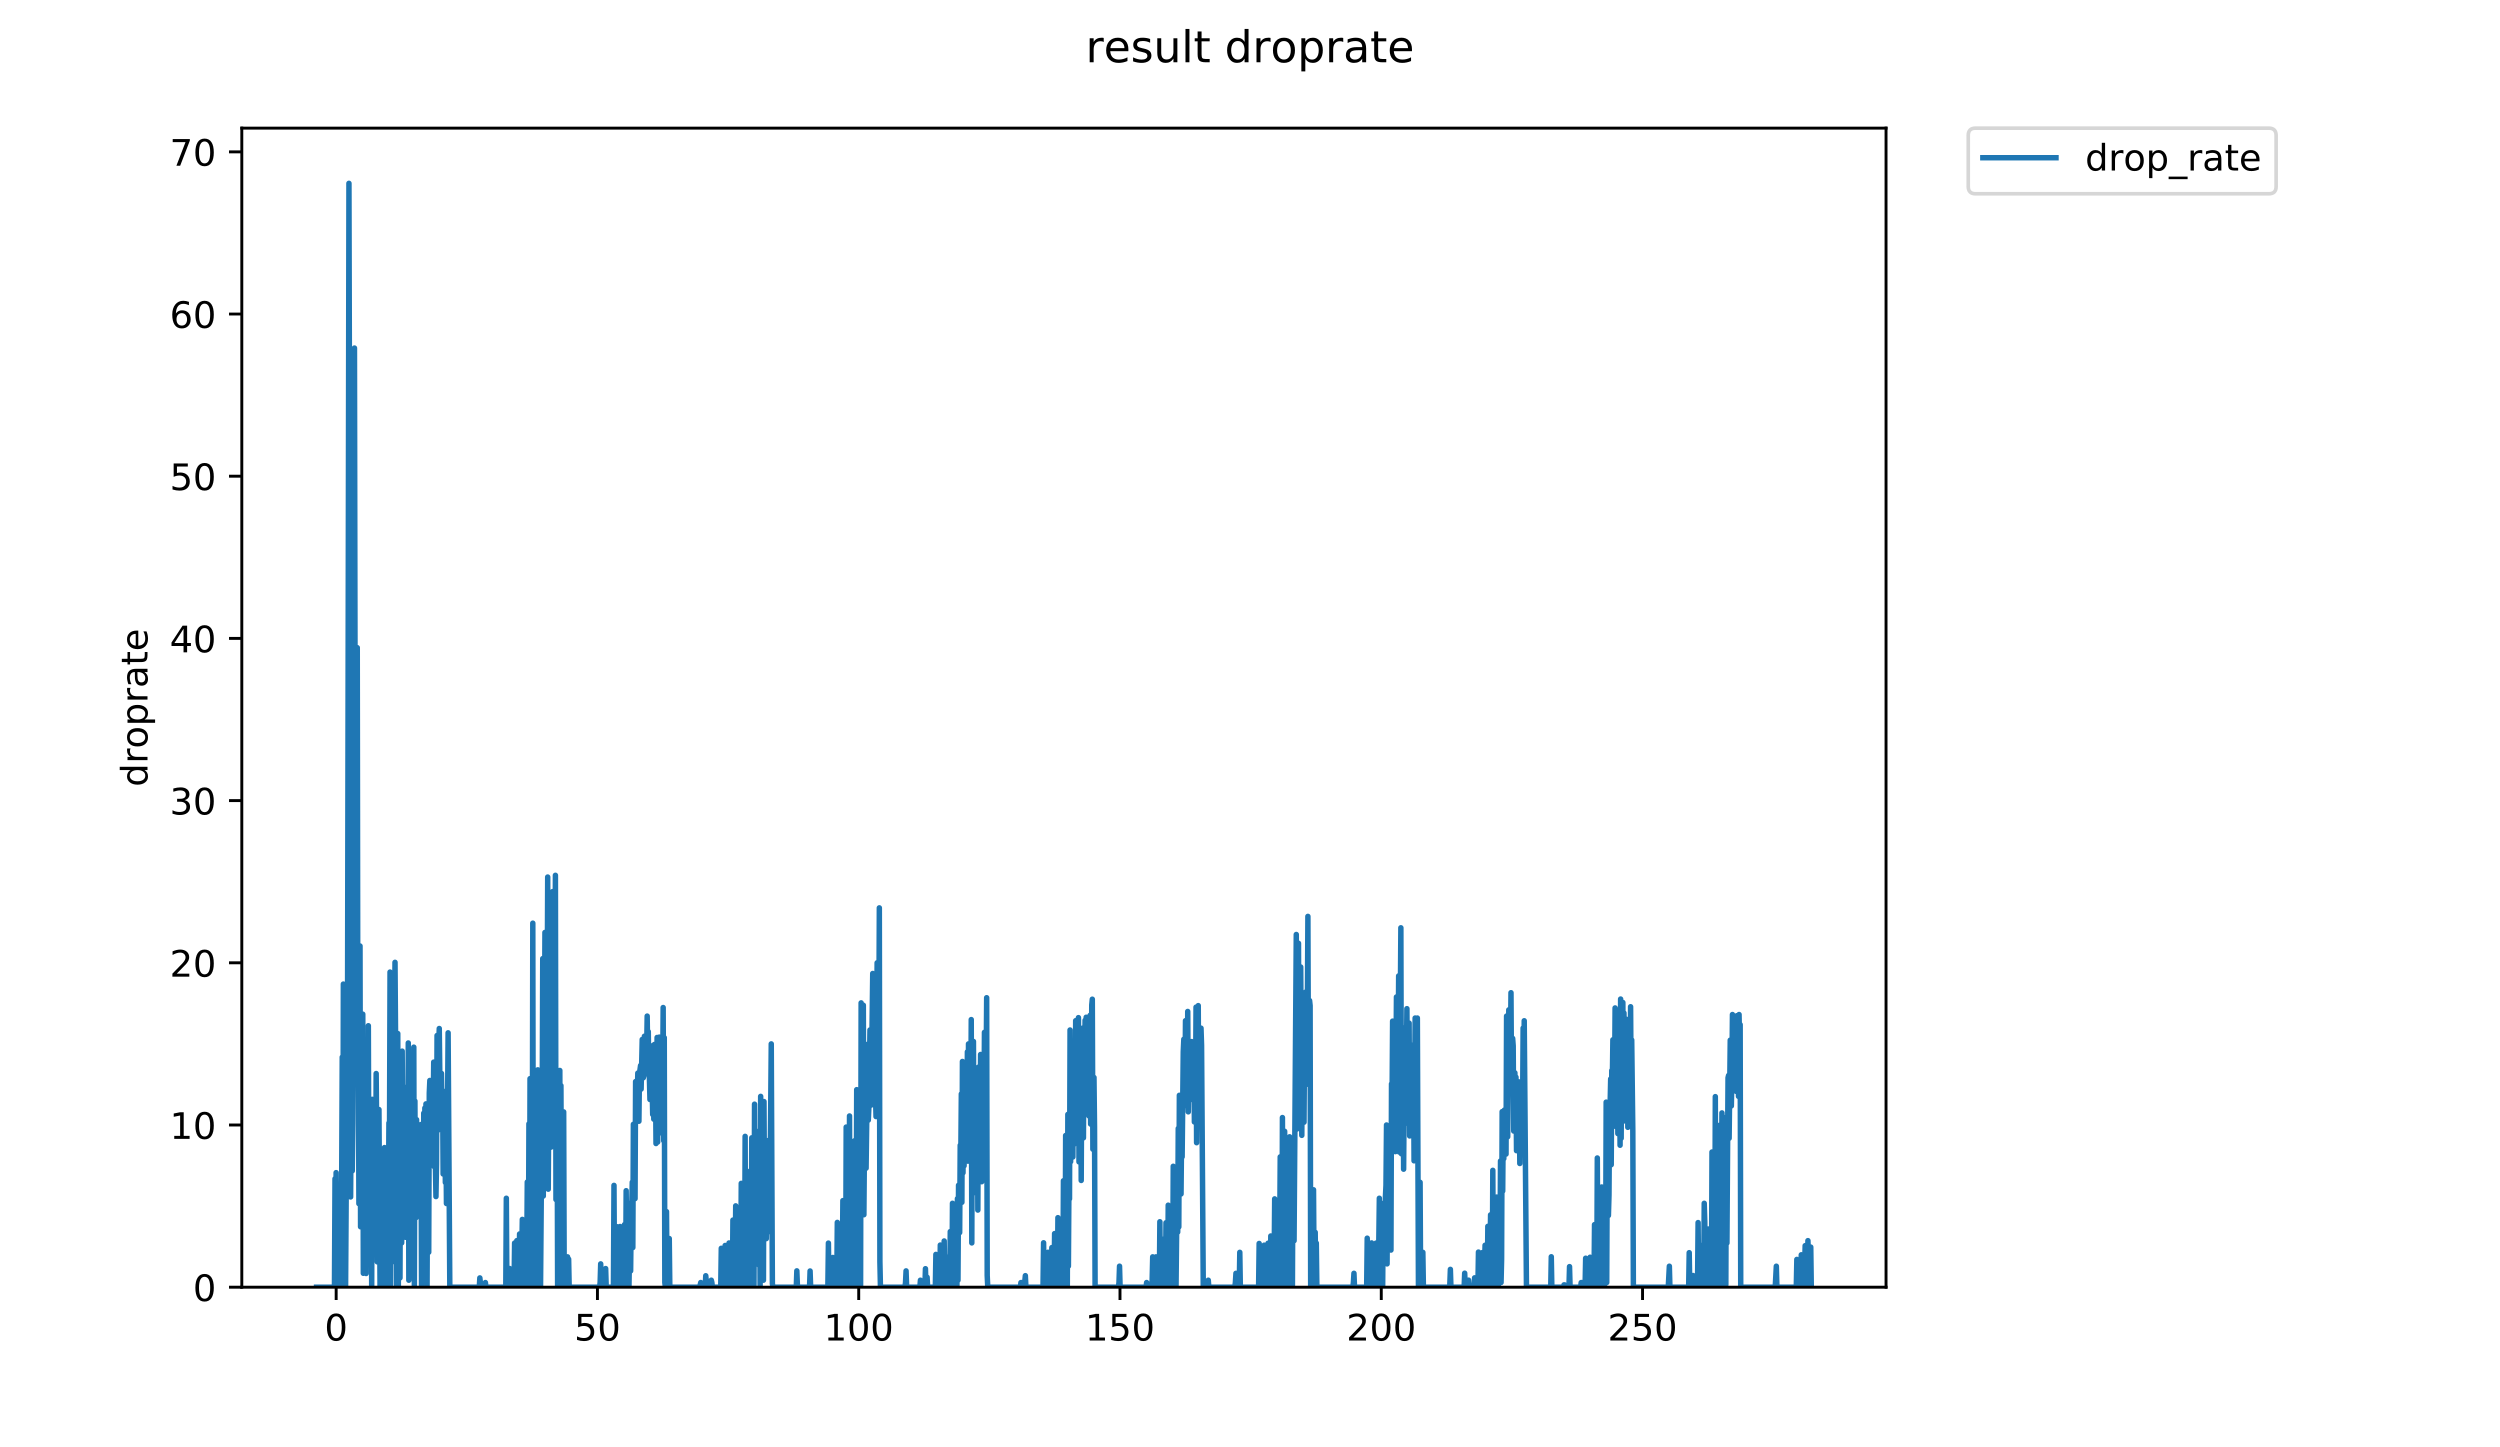 <?xml version="1.0" encoding="utf-8" standalone="no"?>
<!DOCTYPE svg PUBLIC "-//W3C//DTD SVG 1.1//EN"
  "http://www.w3.org/Graphics/SVG/1.1/DTD/svg11.dtd">
<!-- Created with matplotlib (https://matplotlib.org/) -->
<svg height="396pt" version="1.1" viewBox="0 0 684 396" width="684pt" xmlns="http://www.w3.org/2000/svg" xmlns:xlink="http://www.w3.org/1999/xlink">
 <defs>
  <style type="text/css">
*{stroke-linecap:butt;stroke-linejoin:round;}
  </style>
 </defs>
 <g id="figure_1">
  <g id="patch_1">
   <path d="M 0 396 
L 684 396 
L 684 0 
L 0 0 
z
" style="fill:#ffffff;"/>
  </g>
  <g id="axes_1">
   <g id="patch_2">
    <path d="M 66.159 352.174 
L 516.019 352.174 
L 516.019 35.062 
L 66.159 35.062 
z
" style="fill:#ffffff;"/>
   </g>
   <g id="matplotlib.axis_1">
    <g id="xtick_1">
     <g id="line2d_1">
      <defs>
       <path d="M 0 0 
L 0 3.5 
" id="m23fd5c926b" style="stroke:#000000;stroke-width:0.8;"/>
      </defs>
      <g>
       <use style="stroke:#000000;stroke-width:0.8;" x="91.974" xlink:href="#m23fd5c926b" y="352.174"/>
      </g>
     </g>
     <g id="text_1">
      <!-- 0 -->
      <defs>
       <path d="M 31.781 66.406 
Q 24.172 66.406 20.328 58.906 
Q 16.5 51.422 16.5 36.375 
Q 16.5 21.391 20.328 13.891 
Q 24.172 6.391 31.781 6.391 
Q 39.453 6.391 43.281 13.891 
Q 47.125 21.391 47.125 36.375 
Q 47.125 51.422 43.281 58.906 
Q 39.453 66.406 31.781 66.406 
z
M 31.781 74.219 
Q 44.047 74.219 50.516 64.516 
Q 56.984 54.828 56.984 36.375 
Q 56.984 17.969 50.516 8.266 
Q 44.047 -1.422 31.781 -1.422 
Q 19.531 -1.422 13.062 8.266 
Q 6.594 17.969 6.594 36.375 
Q 6.594 54.828 13.062 64.516 
Q 19.531 74.219 31.781 74.219 
z
" id="DejaVuSans-48"/>
      </defs>
      <g transform="translate(88.793 366.773)scale(0.1 -0.1)">
       <use xlink:href="#DejaVuSans-48"/>
      </g>
     </g>
    </g>
    <g id="xtick_2">
     <g id="line2d_2">
      <g>
       <use style="stroke:#000000;stroke-width:0.8;" x="163.46" xlink:href="#m23fd5c926b" y="352.174"/>
      </g>
     </g>
     <g id="text_2">
      <!-- 50 -->
      <defs>
       <path d="M 10.797 72.906 
L 49.516 72.906 
L 49.516 64.594 
L 19.828 64.594 
L 19.828 46.734 
Q 21.969 47.469 24.109 47.828 
Q 26.266 48.188 28.422 48.188 
Q 40.625 48.188 47.75 41.5 
Q 54.891 34.812 54.891 23.391 
Q 54.891 11.625 47.562 5.094 
Q 40.234 -1.422 26.906 -1.422 
Q 22.312 -1.422 17.547 -0.641 
Q 12.797 0.141 7.719 1.703 
L 7.719 11.625 
Q 12.109 9.234 16.797 8.062 
Q 21.484 6.891 26.703 6.891 
Q 35.156 6.891 40.078 11.328 
Q 45.016 15.766 45.016 23.391 
Q 45.016 31 40.078 35.438 
Q 35.156 39.891 26.703 39.891 
Q 22.75 39.891 18.812 39.016 
Q 14.891 38.141 10.797 36.281 
z
" id="DejaVuSans-53"/>
      </defs>
      <g transform="translate(157.097 366.773)scale(0.1 -0.1)">
       <use xlink:href="#DejaVuSans-53"/>
       <use x="63.623" xlink:href="#DejaVuSans-48"/>
      </g>
     </g>
    </g>
    <g id="xtick_3">
     <g id="line2d_3">
      <g>
       <use style="stroke:#000000;stroke-width:0.8;" x="234.945" xlink:href="#m23fd5c926b" y="352.174"/>
      </g>
     </g>
     <g id="text_3">
      <!-- 100 -->
      <defs>
       <path d="M 12.406 8.297 
L 28.516 8.297 
L 28.516 63.922 
L 10.984 60.406 
L 10.984 69.391 
L 28.422 72.906 
L 38.281 72.906 
L 38.281 8.297 
L 54.391 8.297 
L 54.391 0 
L 12.406 0 
z
" id="DejaVuSans-49"/>
      </defs>
      <g transform="translate(225.401 366.773)scale(0.1 -0.1)">
       <use xlink:href="#DejaVuSans-49"/>
       <use x="63.623" xlink:href="#DejaVuSans-48"/>
       <use x="127.246" xlink:href="#DejaVuSans-48"/>
      </g>
     </g>
    </g>
    <g id="xtick_4">
     <g id="line2d_4">
      <g>
       <use style="stroke:#000000;stroke-width:0.8;" x="306.43" xlink:href="#m23fd5c926b" y="352.174"/>
      </g>
     </g>
     <g id="text_4">
      <!-- 150 -->
      <g transform="translate(296.887 366.773)scale(0.1 -0.1)">
       <use xlink:href="#DejaVuSans-49"/>
       <use x="63.623" xlink:href="#DejaVuSans-53"/>
       <use x="127.246" xlink:href="#DejaVuSans-48"/>
      </g>
     </g>
    </g>
    <g id="xtick_5">
     <g id="line2d_5">
      <g>
       <use style="stroke:#000000;stroke-width:0.8;" x="377.916" xlink:href="#m23fd5c926b" y="352.174"/>
      </g>
     </g>
     <g id="text_5">
      <!-- 200 -->
      <defs>
       <path d="M 19.188 8.297 
L 53.609 8.297 
L 53.609 0 
L 7.328 0 
L 7.328 8.297 
Q 12.938 14.109 22.625 23.891 
Q 32.328 33.688 34.812 36.531 
Q 39.547 41.844 41.422 45.531 
Q 43.312 49.219 43.312 52.781 
Q 43.312 58.594 39.234 62.25 
Q 35.156 65.922 28.609 65.922 
Q 23.969 65.922 18.812 64.312 
Q 13.672 62.703 7.812 59.422 
L 7.812 69.391 
Q 13.766 71.781 18.938 73 
Q 24.125 74.219 28.422 74.219 
Q 39.75 74.219 46.484 68.547 
Q 53.219 62.891 53.219 53.422 
Q 53.219 48.922 51.531 44.891 
Q 49.859 40.875 45.406 35.406 
Q 44.188 33.984 37.641 27.219 
Q 31.109 20.453 19.188 8.297 
z
" id="DejaVuSans-50"/>
      </defs>
      <g transform="translate(368.372 366.773)scale(0.1 -0.1)">
       <use xlink:href="#DejaVuSans-50"/>
       <use x="63.623" xlink:href="#DejaVuSans-48"/>
       <use x="127.246" xlink:href="#DejaVuSans-48"/>
      </g>
     </g>
    </g>
    <g id="xtick_6">
     <g id="line2d_6">
      <g>
       <use style="stroke:#000000;stroke-width:0.8;" x="449.401" xlink:href="#m23fd5c926b" y="352.174"/>
      </g>
     </g>
     <g id="text_6">
      <!-- 250 -->
      <g transform="translate(439.857 366.773)scale(0.1 -0.1)">
       <use xlink:href="#DejaVuSans-50"/>
       <use x="63.623" xlink:href="#DejaVuSans-53"/>
       <use x="127.246" xlink:href="#DejaVuSans-48"/>
      </g>
     </g>
    </g>
   </g>
   <g id="matplotlib.axis_2">
    <g id="ytick_1">
     <g id="line2d_7">
      <defs>
       <path d="M 0 0 
L -3.5 0 
" id="m5c2b667b58" style="stroke:#000000;stroke-width:0.8;"/>
      </defs>
      <g>
       <use style="stroke:#000000;stroke-width:0.8;" x="66.159" xlink:href="#m5c2b667b58" y="352.174"/>
      </g>
     </g>
     <g id="text_7">
      <!-- 0 -->
      <g transform="translate(52.796 355.973)scale(0.1 -0.1)">
       <use xlink:href="#DejaVuSans-48"/>
      </g>
     </g>
    </g>
    <g id="ytick_2">
     <g id="line2d_8">
      <g>
       <use style="stroke:#000000;stroke-width:0.8;" x="66.159" xlink:href="#m5c2b667b58" y="307.798"/>
      </g>
     </g>
     <g id="text_8">
      <!-- 10 -->
      <g transform="translate(46.434 311.598)scale(0.1 -0.1)">
       <use xlink:href="#DejaVuSans-49"/>
       <use x="63.623" xlink:href="#DejaVuSans-48"/>
      </g>
     </g>
    </g>
    <g id="ytick_3">
     <g id="line2d_9">
      <g>
       <use style="stroke:#000000;stroke-width:0.8;" x="66.159" xlink:href="#m5c2b667b58" y="263.422"/>
      </g>
     </g>
     <g id="text_9">
      <!-- 20 -->
      <g transform="translate(46.434 267.222)scale(0.1 -0.1)">
       <use xlink:href="#DejaVuSans-50"/>
       <use x="63.623" xlink:href="#DejaVuSans-48"/>
      </g>
     </g>
    </g>
    <g id="ytick_4">
     <g id="line2d_10">
      <g>
       <use style="stroke:#000000;stroke-width:0.8;" x="66.159" xlink:href="#m5c2b667b58" y="219.047"/>
      </g>
     </g>
     <g id="text_10">
      <!-- 30 -->
      <defs>
       <path d="M 40.578 39.312 
Q 47.656 37.797 51.625 33 
Q 55.609 28.219 55.609 21.188 
Q 55.609 10.406 48.188 4.484 
Q 40.766 -1.422 27.094 -1.422 
Q 22.516 -1.422 17.656 -0.516 
Q 12.797 0.391 7.625 2.203 
L 7.625 11.719 
Q 11.719 9.328 16.594 8.109 
Q 21.484 6.891 26.812 6.891 
Q 36.078 6.891 40.938 10.547 
Q 45.797 14.203 45.797 21.188 
Q 45.797 27.641 41.281 31.266 
Q 36.766 34.906 28.719 34.906 
L 20.219 34.906 
L 20.219 43.016 
L 29.109 43.016 
Q 36.375 43.016 40.234 45.922 
Q 44.094 48.828 44.094 54.297 
Q 44.094 59.906 40.109 62.906 
Q 36.141 65.922 28.719 65.922 
Q 24.656 65.922 20.016 65.031 
Q 15.375 64.156 9.812 62.312 
L 9.812 71.094 
Q 15.438 72.656 20.344 73.438 
Q 25.25 74.219 29.594 74.219 
Q 40.828 74.219 47.359 69.109 
Q 53.906 64.016 53.906 55.328 
Q 53.906 49.266 50.438 45.094 
Q 46.969 40.922 40.578 39.312 
z
" id="DejaVuSans-51"/>
      </defs>
      <g transform="translate(46.434 222.846)scale(0.1 -0.1)">
       <use xlink:href="#DejaVuSans-51"/>
       <use x="63.623" xlink:href="#DejaVuSans-48"/>
      </g>
     </g>
    </g>
    <g id="ytick_5">
     <g id="line2d_11">
      <g>
       <use style="stroke:#000000;stroke-width:0.8;" x="66.159" xlink:href="#m5c2b667b58" y="174.671"/>
      </g>
     </g>
     <g id="text_11">
      <!-- 40 -->
      <defs>
       <path d="M 37.797 64.312 
L 12.891 25.391 
L 37.797 25.391 
z
M 35.203 72.906 
L 47.609 72.906 
L 47.609 25.391 
L 58.016 25.391 
L 58.016 17.188 
L 47.609 17.188 
L 47.609 0 
L 37.797 0 
L 37.797 17.188 
L 4.891 17.188 
L 4.891 26.703 
z
" id="DejaVuSans-52"/>
      </defs>
      <g transform="translate(46.434 178.47)scale(0.1 -0.1)">
       <use xlink:href="#DejaVuSans-52"/>
       <use x="63.623" xlink:href="#DejaVuSans-48"/>
      </g>
     </g>
    </g>
    <g id="ytick_6">
     <g id="line2d_12">
      <g>
       <use style="stroke:#000000;stroke-width:0.8;" x="66.159" xlink:href="#m5c2b667b58" y="130.295"/>
      </g>
     </g>
     <g id="text_12">
      <!-- 50 -->
      <g transform="translate(46.434 134.094)scale(0.1 -0.1)">
       <use xlink:href="#DejaVuSans-53"/>
       <use x="63.623" xlink:href="#DejaVuSans-48"/>
      </g>
     </g>
    </g>
    <g id="ytick_7">
     <g id="line2d_13">
      <g>
       <use style="stroke:#000000;stroke-width:0.8;" x="66.159" xlink:href="#m5c2b667b58" y="85.919"/>
      </g>
     </g>
     <g id="text_13">
      <!-- 60 -->
      <defs>
       <path d="M 33.016 40.375 
Q 26.375 40.375 22.484 35.828 
Q 18.609 31.297 18.609 23.391 
Q 18.609 15.531 22.484 10.953 
Q 26.375 6.391 33.016 6.391 
Q 39.656 6.391 43.531 10.953 
Q 47.406 15.531 47.406 23.391 
Q 47.406 31.297 43.531 35.828 
Q 39.656 40.375 33.016 40.375 
z
M 52.594 71.297 
L 52.594 62.312 
Q 48.875 64.062 45.094 64.984 
Q 41.312 65.922 37.594 65.922 
Q 27.828 65.922 22.672 59.328 
Q 17.531 52.734 16.797 39.406 
Q 19.672 43.656 24.016 45.922 
Q 28.375 48.188 33.594 48.188 
Q 44.578 48.188 50.953 41.516 
Q 57.328 34.859 57.328 23.391 
Q 57.328 12.156 50.688 5.359 
Q 44.047 -1.422 33.016 -1.422 
Q 20.359 -1.422 13.672 8.266 
Q 6.984 17.969 6.984 36.375 
Q 6.984 53.656 15.188 63.938 
Q 23.391 74.219 37.203 74.219 
Q 40.922 74.219 44.703 73.484 
Q 48.484 72.75 52.594 71.297 
z
" id="DejaVuSans-54"/>
      </defs>
      <g transform="translate(46.434 89.718)scale(0.1 -0.1)">
       <use xlink:href="#DejaVuSans-54"/>
       <use x="63.623" xlink:href="#DejaVuSans-48"/>
      </g>
     </g>
    </g>
    <g id="ytick_8">
     <g id="line2d_14">
      <g>
       <use style="stroke:#000000;stroke-width:0.8;" x="66.159" xlink:href="#m5c2b667b58" y="41.543"/>
      </g>
     </g>
     <g id="text_14">
      <!-- 70 -->
      <defs>
       <path d="M 8.203 72.906 
L 55.078 72.906 
L 55.078 68.703 
L 28.609 0 
L 18.312 0 
L 43.219 64.594 
L 8.203 64.594 
z
" id="DejaVuSans-55"/>
      </defs>
      <g transform="translate(46.434 45.343)scale(0.1 -0.1)">
       <use xlink:href="#DejaVuSans-55"/>
       <use x="63.623" xlink:href="#DejaVuSans-48"/>
      </g>
     </g>
    </g>
    <g id="text_15">
     <!-- droprate -->
     <defs>
      <path d="M 45.406 46.391 
L 45.406 75.984 
L 54.391 75.984 
L 54.391 0 
L 45.406 0 
L 45.406 8.203 
Q 42.578 3.328 38.25 0.953 
Q 33.938 -1.422 27.875 -1.422 
Q 17.969 -1.422 11.734 6.484 
Q 5.516 14.406 5.516 27.297 
Q 5.516 40.188 11.734 48.094 
Q 17.969 56 27.875 56 
Q 33.938 56 38.25 53.625 
Q 42.578 51.266 45.406 46.391 
z
M 14.797 27.297 
Q 14.797 17.391 18.875 11.75 
Q 22.953 6.109 30.078 6.109 
Q 37.203 6.109 41.297 11.75 
Q 45.406 17.391 45.406 27.297 
Q 45.406 37.203 41.297 42.844 
Q 37.203 48.484 30.078 48.484 
Q 22.953 48.484 18.875 42.844 
Q 14.797 37.203 14.797 27.297 
z
" id="DejaVuSans-100"/>
      <path d="M 41.109 46.297 
Q 39.594 47.172 37.812 47.578 
Q 36.031 48 33.891 48 
Q 26.266 48 22.188 43.047 
Q 18.109 38.094 18.109 28.812 
L 18.109 0 
L 9.078 0 
L 9.078 54.688 
L 18.109 54.688 
L 18.109 46.188 
Q 20.953 51.172 25.484 53.578 
Q 30.031 56 36.531 56 
Q 37.453 56 38.578 55.875 
Q 39.703 55.766 41.062 55.516 
z
" id="DejaVuSans-114"/>
      <path d="M 30.609 48.391 
Q 23.391 48.391 19.188 42.75 
Q 14.984 37.109 14.984 27.297 
Q 14.984 17.484 19.156 11.844 
Q 23.344 6.203 30.609 6.203 
Q 37.797 6.203 41.984 11.859 
Q 46.188 17.531 46.188 27.297 
Q 46.188 37.016 41.984 42.703 
Q 37.797 48.391 30.609 48.391 
z
M 30.609 56 
Q 42.328 56 49.016 48.375 
Q 55.719 40.766 55.719 27.297 
Q 55.719 13.875 49.016 6.219 
Q 42.328 -1.422 30.609 -1.422 
Q 18.844 -1.422 12.172 6.219 
Q 5.516 13.875 5.516 27.297 
Q 5.516 40.766 12.172 48.375 
Q 18.844 56 30.609 56 
z
" id="DejaVuSans-111"/>
      <path d="M 18.109 8.203 
L 18.109 -20.797 
L 9.078 -20.797 
L 9.078 54.688 
L 18.109 54.688 
L 18.109 46.391 
Q 20.953 51.266 25.266 53.625 
Q 29.594 56 35.594 56 
Q 45.562 56 51.781 48.094 
Q 58.016 40.188 58.016 27.297 
Q 58.016 14.406 51.781 6.484 
Q 45.562 -1.422 35.594 -1.422 
Q 29.594 -1.422 25.266 0.953 
Q 20.953 3.328 18.109 8.203 
z
M 48.688 27.297 
Q 48.688 37.203 44.609 42.844 
Q 40.531 48.484 33.406 48.484 
Q 26.266 48.484 22.188 42.844 
Q 18.109 37.203 18.109 27.297 
Q 18.109 17.391 22.188 11.75 
Q 26.266 6.109 33.406 6.109 
Q 40.531 6.109 44.609 11.75 
Q 48.688 17.391 48.688 27.297 
z
" id="DejaVuSans-112"/>
      <path d="M 34.281 27.484 
Q 23.391 27.484 19.188 25 
Q 14.984 22.516 14.984 16.5 
Q 14.984 11.719 18.141 8.906 
Q 21.297 6.109 26.703 6.109 
Q 34.188 6.109 38.703 11.406 
Q 43.219 16.703 43.219 25.484 
L 43.219 27.484 
z
M 52.203 31.203 
L 52.203 0 
L 43.219 0 
L 43.219 8.297 
Q 40.141 3.328 35.547 0.953 
Q 30.953 -1.422 24.312 -1.422 
Q 15.922 -1.422 10.953 3.297 
Q 6 8.016 6 15.922 
Q 6 25.141 12.172 29.828 
Q 18.359 34.516 30.609 34.516 
L 43.219 34.516 
L 43.219 35.406 
Q 43.219 41.609 39.141 45 
Q 35.062 48.391 27.688 48.391 
Q 23 48.391 18.547 47.266 
Q 14.109 46.141 10.016 43.891 
L 10.016 52.203 
Q 14.938 54.109 19.578 55.047 
Q 24.219 56 28.609 56 
Q 40.484 56 46.344 49.844 
Q 52.203 43.703 52.203 31.203 
z
" id="DejaVuSans-97"/>
      <path d="M 18.312 70.219 
L 18.312 54.688 
L 36.812 54.688 
L 36.812 47.703 
L 18.312 47.703 
L 18.312 18.016 
Q 18.312 11.328 20.141 9.422 
Q 21.969 7.516 27.594 7.516 
L 36.812 7.516 
L 36.812 0 
L 27.594 0 
Q 17.188 0 13.234 3.875 
Q 9.281 7.766 9.281 18.016 
L 9.281 47.703 
L 2.688 47.703 
L 2.688 54.688 
L 9.281 54.688 
L 9.281 70.219 
z
" id="DejaVuSans-116"/>
      <path d="M 56.203 29.594 
L 56.203 25.203 
L 14.891 25.203 
Q 15.484 15.922 20.484 11.062 
Q 25.484 6.203 34.422 6.203 
Q 39.594 6.203 44.453 7.469 
Q 49.312 8.734 54.109 11.281 
L 54.109 2.781 
Q 49.266 0.734 44.188 -0.344 
Q 39.109 -1.422 33.891 -1.422 
Q 20.797 -1.422 13.156 6.188 
Q 5.516 13.812 5.516 26.812 
Q 5.516 40.234 12.766 48.109 
Q 20.016 56 32.328 56 
Q 43.359 56 49.781 48.891 
Q 56.203 41.797 56.203 29.594 
z
M 47.219 32.234 
Q 47.125 39.594 43.094 43.984 
Q 39.062 48.391 32.422 48.391 
Q 24.906 48.391 20.391 44.141 
Q 15.875 39.891 15.188 32.172 
z
" id="DejaVuSans-101"/>
     </defs>
     <g transform="translate(40.354 215.236)rotate(-90)scale(0.1 -0.1)">
      <use xlink:href="#DejaVuSans-100"/>
      <use x="63.477" xlink:href="#DejaVuSans-114"/>
      <use x="104.559" xlink:href="#DejaVuSans-111"/>
      <use x="165.74" xlink:href="#DejaVuSans-112"/>
      <use x="229.217" xlink:href="#DejaVuSans-114"/>
      <use x="270.33" xlink:href="#DejaVuSans-97"/>
      <use x="331.609" xlink:href="#DejaVuSans-116"/>
      <use x="370.818" xlink:href="#DejaVuSans-101"/>
     </g>
    </g>
   </g>
   <g id="line2d_15">
    <path clip-path="url(#pb9bf74529f)" d="M 86.607 352.174 
L 91.507 352.174 
L 91.658 322.506 
L 91.809 352.174 
L 91.963 320.835 
L 92.117 352.174 
L 93.021 352.174 
L 93.173 331.224 
L 93.327 334.723 
L 93.482 323.085 
L 93.635 289.23 
L 93.791 346.619 
L 93.942 269.246 
L 94.093 352.174 
L 94.549 352.174 
L 94.854 305.858 
L 95.01 323.287 
L 95.321 140.409 
L 95.471 50.163 
L 95.624 113.906 
L 95.777 296.862 
L 95.927 327.486 
L 96.078 300.604 
L 96.229 304.355 
L 96.38 320.341 
L 96.531 307.164 
L 96.833 243.46 
L 96.983 95.228 
L 97.287 271.947 
L 97.441 185.296 
L 97.595 289.225 
L 97.746 177.207 
L 97.896 282.04 
L 98.047 289.053 
L 98.198 329.32 
L 98.499 258.819 
L 98.65 335.644 
L 98.801 292.121 
L 98.952 296.704 
L 99.102 297.263 
L 99.254 277.476 
L 99.405 348.371 
L 99.556 300.53 
L 99.707 326.033 
L 100.013 293.506 
L 100.167 348.429 
L 100.319 308.804 
L 100.47 338.208 
L 100.627 332.506 
L 100.778 280.641 
L 100.93 327.486 
L 101.082 311.027 
L 101.234 332.606 
L 101.385 336.96 
L 101.539 302.032 
L 101.693 352.174 
L 101.846 300.778 
L 102.003 336.216 
L 102.308 308.175 
L 102.462 334.649 
L 102.616 329.674 
L 102.766 331.134 
L 102.919 293.719 
L 103.072 310.865 
L 103.225 345.24 
L 103.376 319.162 
L 103.528 344.599 
L 103.68 303.569 
L 103.983 352.174 
L 104.287 326.707 
L 104.74 352.174 
L 104.891 324.837 
L 105.042 329.254 
L 105.193 313.974 
L 105.495 352.174 
L 105.646 329.32 
L 105.797 352.174 
L 105.95 326.33 
L 106.108 352.174 
L 106.411 307.229 
L 106.564 312.519 
L 106.715 265.958 
L 106.866 352.174 
L 107.016 307.543 
L 107.32 344.003 
L 107.471 291.777 
L 107.621 345.151 
L 107.773 279.062 
L 107.923 282.678 
L 108.075 263.296 
L 108.376 304.355 
L 108.527 352.174 
L 108.678 352.174 
L 108.829 282.777 
L 108.98 352.174 
L 109.284 290.594 
L 109.435 349.642 
L 109.586 306.334 
L 109.887 340.06 
L 110.037 287.593 
L 110.188 310.094 
L 110.339 312.179 
L 110.49 297.421 
L 110.642 324.281 
L 110.795 308.927 
L 110.95 338.52 
L 111.101 323.565 
L 111.251 331.164 
L 111.401 318.924 
L 111.552 330.496 
L 111.705 285.358 
L 111.856 350.27 
L 112.007 311.544 
L 112.161 321.677 
L 112.312 345.807 
L 112.463 313.919 
L 112.614 306.334 
L 112.764 335.597 
L 112.915 333.019 
L 113.066 327.981 
L 113.216 286.503 
L 113.367 352.174 
L 113.518 301.241 
L 113.67 332.494 
L 113.821 333.156 
L 113.972 306.334 
L 114.122 318.334 
L 114.274 320.567 
L 114.426 318.087 
L 114.731 310.094 
L 114.882 322.294 
L 115.033 308.818 
L 115.183 307.671 
L 115.334 352.174 
L 115.484 310.033 
L 115.635 345.798 
L 115.786 348.354 
L 115.937 304.561 
L 116.088 343.874 
L 116.239 303.151 
L 116.389 333.684 
L 116.541 302.021 
L 116.691 316.367 
L 116.841 352.174 
L 116.995 317.799 
L 117.297 342.61 
L 117.451 299.048 
L 117.605 295.617 
L 117.759 314.568 
L 117.91 317.307 
L 118.061 303.291 
L 118.362 318.431 
L 118.664 290.594 
L 118.815 319.209 
L 118.975 310.287 
L 119.276 327.38 
L 119.428 318.479 
L 119.578 283.315 
L 119.881 309.189 
L 120.031 285.865 
L 120.182 281.402 
L 120.484 307.1 
L 120.636 296.308 
L 120.787 293.685 
L 120.939 305.963 
L 121.09 298.366 
L 121.242 321.2 
L 121.393 304.561 
L 121.545 317.99 
L 121.696 298.771 
L 121.847 323.524 
L 121.998 310.214 
L 122.149 329.287 
L 122.302 320.072 
L 122.604 282.578 
L 123.067 352.174 
L 131.132 352.174 
L 131.284 349.638 
L 131.586 352.174 
L 132.65 352.174 
L 132.801 350.904 
L 132.952 352.174 
L 138.382 352.174 
L 138.532 327.841 
L 138.682 352.174 
L 139.284 352.174 
L 139.434 347.066 
L 139.584 348.338 
L 139.735 352.174 
L 140.642 352.174 
L 140.794 340.095 
L 140.945 352.174 
L 141.248 352.174 
L 141.398 339.441 
L 141.702 352.174 
L 141.852 352.174 
L 142.003 350.904 
L 142.155 337.614 
L 142.306 350.261 
L 142.456 350.259 
L 142.607 352.174 
L 142.907 333.631 
L 143.208 352.174 
L 143.358 352.174 
L 143.509 334.935 
L 143.961 352.174 
L 144.112 345.151 
L 144.262 323.4 
L 144.412 348.982 
L 144.563 348.977 
L 144.713 307.479 
L 144.863 352.174 
L 145.015 295.12 
L 145.166 339.459 
L 145.317 343.909 
L 145.469 315.458 
L 145.621 333.816 
L 145.773 252.581 
L 145.925 352.174 
L 146.075 322.887 
L 146.23 341.579 
L 146.381 306.971 
L 146.532 321.111 
L 146.683 352.174 
L 146.833 327.911 
L 146.984 345.807 
L 147.134 292.708 
L 147.286 352.174 
L 147.436 352.174 
L 147.738 326.853 
L 147.889 352.174 
L 148.192 314.984 
L 148.342 304.355 
L 148.493 262.275 
L 148.643 327.237 
L 148.795 284.343 
L 148.945 288.416 
L 149.096 255.122 
L 149.246 304.993 
L 149.397 303.718 
L 149.548 273.114 
L 149.698 276.193 
L 149.849 239.959 
L 149.999 325.357 
L 150.3 275.027 
L 150.451 272.362 
L 150.603 256.226 
L 150.754 313.864 
L 150.904 271.954 
L 151.056 273.864 
L 151.206 243.94 
L 151.356 299.817 
L 151.507 296.625 
L 151.658 265.2 
L 151.808 272.886 
L 151.96 239.484 
L 152.111 328.187 
L 152.412 292.794 
L 152.562 352.174 
L 153.016 352.174 
L 153.166 292.879 
L 153.316 352.174 
L 153.468 297.021 
L 153.619 333.156 
L 153.92 305.429 
L 154.07 347.705 
L 154.22 304.218 
L 154.37 350.895 
L 154.521 352.174 
L 154.671 347.705 
L 154.824 352.174 
L 154.975 344.556 
L 155.125 351.536 
L 155.275 343.874 
L 155.426 352.174 
L 155.576 344.501 
L 155.726 352.174 
L 164.046 352.174 
L 164.197 350.903 
L 164.348 345.798 
L 164.499 352.174 
L 165.406 352.174 
L 165.557 351.537 
L 165.708 347.081 
L 165.859 352.174 
L 167.834 352.174 
L 167.986 324.321 
L 168.141 352.174 
L 168.744 352.174 
L 168.895 335.644 
L 169.349 352.174 
L 169.651 335.573 
L 169.802 352.174 
L 170.256 352.174 
L 170.408 346.452 
L 170.559 352.174 
L 170.71 352.174 
L 170.862 335.058 
L 171.013 352.174 
L 171.163 352.174 
L 171.316 325.775 
L 171.62 352.174 
L 171.771 346.444 
L 171.922 329.254 
L 172.082 352.174 
L 172.388 333.424 
L 172.539 347.724 
L 172.69 333.658 
L 172.84 330.496 
L 172.99 323.442 
L 173.141 341.335 
L 173.292 307.607 
L 173.748 327.946 
L 173.9 295.914 
L 174.203 306.028 
L 174.505 293.601 
L 174.655 294.709 
L 174.805 306.775 
L 174.958 293.719 
L 175.259 291.517 
L 175.409 297.98 
L 175.71 284.396 
L 176.011 294.874 
L 176.313 283.512 
L 176.616 288.78 
L 176.767 287.512 
L 176.918 287.593 
L 177.068 278.001 
L 177.219 289.234 
L 177.37 282.241 
L 177.521 294.32 
L 177.672 294.874 
L 177.824 300.825 
L 178.126 286.15 
L 178.276 290.24 
L 178.577 304.925 
L 178.728 288.963 
L 178.878 306.202 
L 179.028 285.77 
L 179.179 306.202 
L 179.331 294.486 
L 179.482 312.87 
L 179.633 305.631 
L 179.783 283.855 
L 179.933 312.473 
L 180.084 292.794 
L 180.234 308.118 
L 180.384 283.756 
L 180.534 309.972 
L 180.686 292.584 
L 180.837 307.735 
L 180.989 293.852 
L 181.14 302.585 
L 181.29 297.184 
L 181.441 275.664 
L 181.592 312.121 
L 181.744 283.904 
L 181.894 350.897 
L 182.047 352.174 
L 182.198 352.174 
L 182.352 331.491 
L 182.505 352.174 
L 182.656 343.921 
L 182.807 350.264 
L 183.109 338.861 
L 183.261 352.174 
L 191.427 352.174 
L 191.727 350.895 
L 191.878 352.174 
L 192.941 352.174 
L 193.094 349.045 
L 193.403 352.174 
L 194.464 352.174 
L 194.614 350.261 
L 194.765 350.901 
L 194.918 352.174 
L 197.19 352.174 
L 197.344 341.534 
L 197.494 352.174 
L 198.252 352.174 
L 198.403 340.763 
L 198.554 341.366 
L 198.705 352.174 
L 199.313 352.174 
L 199.463 340.077 
L 199.766 352.174 
L 200.373 352.174 
L 200.525 333.816 
L 200.683 352.174 
L 200.984 352.174 
L 201.136 347.73 
L 201.287 329.923 
L 201.438 352.174 
L 201.589 352.174 
L 201.74 345.191 
L 201.891 331.83 
L 202.203 342.501 
L 202.354 337.676 
L 202.505 352.174 
L 202.656 348.986 
L 202.808 323.769 
L 203.111 341.335 
L 203.262 324.837 
L 203.565 352.174 
L 203.716 352.174 
L 203.867 310.909 
L 204.019 349.638 
L 204.17 347.73 
L 204.321 320.386 
L 204.472 352.174 
L 204.774 328.015 
L 204.928 352.174 
L 205.079 352.174 
L 205.231 325.625 
L 205.382 332.522 
L 205.533 350.899 
L 205.683 311.31 
L 205.835 350.264 
L 205.985 340.077 
L 206.136 342.597 
L 206.286 352.174 
L 206.44 302.103 
L 206.591 341.428 
L 206.896 323.096 
L 207.047 332.409 
L 207.198 309.578 
L 207.349 335.668 
L 207.5 315.988 
L 207.66 346.128 
L 207.814 315.505 
L 207.966 352.174 
L 208.117 299.967 
L 208.269 323.137 
L 208.423 328.39 
L 208.574 304.561 
L 208.725 321.022 
L 208.876 350.267 
L 209.027 301.386 
L 209.178 330.558 
L 209.334 331.131 
L 209.494 326.954 
L 209.653 338.892 
L 209.804 330.62 
L 209.955 313.393 
L 210.106 312.064 
L 210.257 329.287 
L 210.408 315.988 
L 210.56 336.96 
L 211.016 285.61 
L 211.322 351.214 
L 211.48 352.174 
L 217.862 352.174 
L 218.013 347.705 
L 218.164 351.538 
L 218.314 352.174 
L 221.489 352.174 
L 221.64 347.743 
L 221.796 352.174 
L 226.501 352.174 
L 226.652 340.112 
L 226.807 352.174 
L 227.718 352.174 
L 227.872 344.049 
L 228.179 352.174 
L 228.785 352.174 
L 228.937 351.542 
L 229.089 334.449 
L 229.392 352.174 
L 229.695 352.174 
L 229.847 342.046 
L 229.998 352.174 
L 230.302 352.174 
L 230.456 346.541 
L 230.61 328.49 
L 230.761 352.174 
L 231.063 342.651 
L 231.214 352.174 
L 231.366 352.174 
L 231.517 308.37 
L 231.667 347.705 
L 231.818 320.249 
L 231.969 350.27 
L 232.124 323.004 
L 232.276 352.174 
L 232.428 305.329 
L 232.579 352.174 
L 232.73 321.022 
L 232.881 338.746 
L 233.031 341.351 
L 233.335 323.688 
L 233.638 352.174 
L 233.789 312.121 
L 233.941 339.477 
L 234.092 328.718 
L 234.243 336.938 
L 234.394 298.135 
L 234.547 352.174 
L 234.849 322.887 
L 235 322.208 
L 235.152 348.376 
L 235.303 311.085 
L 235.454 352.174 
L 235.605 274.389 
L 235.756 327.415 
L 235.907 312.701 
L 236.058 330.527 
L 236.208 275.027 
L 236.359 332.352 
L 236.51 314.029 
L 236.661 313.974 
L 236.812 293.049 
L 236.962 319.611 
L 237.417 285.705 
L 237.568 306.465 
L 237.719 303.01 
L 238.025 281.807 
L 238.176 282.678 
L 238.327 302.371 
L 238.779 266.347 
L 239.081 295.511 
L 239.382 267.376 
L 239.533 299.817 
L 239.683 305.496 
L 239.984 263.422 
L 240.134 297.184 
L 240.285 303.648 
L 240.435 285.324 
L 240.586 248.397 
L 240.739 345.221 
L 240.889 352.174 
L 247.598 352.174 
L 247.749 350.901 
L 247.9 347.717 
L 248.051 352.174 
L 251.678 352.174 
L 251.829 350.267 
L 251.98 352.174 
L 253.048 352.174 
L 253.202 347.117 
L 253.352 352.174 
L 253.502 352.174 
L 253.653 349.452 
L 253.803 352.174 
L 255.908 352.174 
L 256.058 343.209 
L 256.358 352.174 
L 257.116 352.174 
L 257.266 340.648 
L 257.419 352.174 
L 258.179 352.174 
L 258.331 339.531 
L 258.483 352.174 
L 258.787 352.174 
L 258.937 347.705 
L 259.237 352.174 
L 259.389 343.921 
L 259.54 352.174 
L 259.842 352.174 
L 259.994 336.96 
L 260.297 352.174 
L 260.447 352.174 
L 260.598 329.221 
L 260.75 351.54 
L 260.9 352.174 
L 261.05 352.174 
L 261.201 339.422 
L 261.352 349.627 
L 261.503 333.684 
L 261.654 348.986 
L 261.804 352.174 
L 261.954 327.946 
L 262.105 350.267 
L 262.257 324.281 
L 262.563 337.237 
L 262.713 313.337 
L 262.865 317.941 
L 263.018 299.301 
L 263.171 328.951 
L 263.321 290.417 
L 263.472 320.888 
L 263.623 300.042 
L 263.773 318.972 
L 263.925 299.707 
L 264.226 317.645 
L 264.377 302.443 
L 264.527 310.094 
L 264.678 287.778 
L 264.829 317.695 
L 264.98 285.61 
L 265.131 315.353 
L 265.282 303.151 
L 265.433 307.607 
L 265.584 304.993 
L 265.734 278.957 
L 265.885 340.06 
L 266.035 290.701 
L 266.185 326.523 
L 266.335 284.938 
L 266.486 324.12 
L 266.636 294.709 
L 266.938 317.695 
L 267.088 309.271 
L 267.238 314.394 
L 267.388 293.347 
L 267.538 331.073 
L 267.688 291.982 
L 267.839 322.165 
L 267.989 299.817 
L 268.139 312.473 
L 268.29 288.507 
L 268.59 323.317 
L 268.74 299.666 
L 268.89 300.456 
L 269.042 289.414 
L 269.193 307.543 
L 269.344 282.441 
L 269.645 297.745 
L 269.796 293.852 
L 269.949 272.976 
L 270.099 348.977 
L 270.249 352.174 
L 279.174 352.174 
L 279.327 350.913 
L 279.478 350.908 
L 279.628 352.174 
L 280.233 352.174 
L 280.536 349.022 
L 280.688 352.174 
L 285.224 352.174 
L 285.375 351.534 
L 285.525 340.025 
L 285.675 352.174 
L 286.427 352.174 
L 286.728 342.624 
L 286.879 352.174 
L 287.483 352.174 
L 287.785 341.335 
L 287.936 352.174 
L 288.387 352.174 
L 288.538 337.51 
L 288.84 352.174 
L 289.294 352.174 
L 289.445 333.156 
L 289.596 351.541 
L 289.748 352.174 
L 289.898 339.422 
L 290.049 340.714 
L 290.2 352.174 
L 290.35 336.189 
L 290.803 352.174 
L 290.955 323.055 
L 291.106 351.539 
L 291.257 345.807 
L 291.408 352.174 
L 291.558 310.672 
L 291.709 340.698 
L 291.86 340.095 
L 292.013 352.174 
L 292.164 304.899 
L 292.315 346.419 
L 292.466 322.929 
L 292.617 328.015 
L 292.768 281.807 
L 292.919 317.843 
L 293.07 286.055 
L 293.221 310.85 
L 293.379 300.83 
L 293.538 316.553 
L 293.689 284.784 
L 293.844 313.074 
L 293.998 310.981 
L 294.152 310.416 
L 294.305 279.262 
L 294.456 306.596 
L 294.608 304.629 
L 294.91 279.167 
L 295.062 278.426 
L 295.213 317.892 
L 295.364 290.77 
L 295.516 293.133 
L 295.668 283.173 
L 295.819 322.971 
L 295.97 291.95 
L 296.122 292.754 
L 296.274 281.274 
L 296.427 311.318 
L 296.578 282.241 
L 296.729 291.777 
L 296.88 279.167 
L 297.032 295.592 
L 297.182 278.321 
L 297.333 301.805 
L 297.485 285.072 
L 297.941 305.329 
L 298.093 282.107 
L 298.246 277.798 
L 298.397 307.543 
L 298.55 301.819 
L 298.703 274.972 
L 298.855 273.382 
L 299.01 314.421 
L 299.162 309.821 
L 299.313 294.792 
L 299.464 308.432 
L 299.615 352.174 
L 306.002 352.174 
L 306.154 350.904 
L 306.304 346.428 
L 306.459 352.174 
L 313.567 352.174 
L 313.718 350.903 
L 313.872 352.174 
L 315.077 352.174 
L 315.228 350.267 
L 315.379 343.874 
L 315.529 352.174 
L 316.13 352.174 
L 316.281 343.874 
L 316.433 352.174 
L 317.187 352.174 
L 317.337 334.27 
L 317.491 352.174 
L 318.097 352.174 
L 318.251 339.049 
L 318.403 352.174 
L 318.864 352.174 
L 319.016 334.55 
L 319.166 350.259 
L 319.32 352.174 
L 319.471 352.174 
L 319.625 329.737 
L 319.778 352.174 
L 319.93 345.231 
L 320.082 349.653 
L 320.236 348.429 
L 320.388 335.668 
L 320.692 352.174 
L 320.846 350.299 
L 321 319.095 
L 321.151 352.174 
L 321.302 350.261 
L 321.455 338.307 
L 321.608 339.603 
L 321.76 352.174 
L 322.063 324.281 
L 322.217 337.11 
L 322.369 308.742 
L 322.52 335.692 
L 322.674 299.673 
L 322.828 322.716 
L 322.979 302.727 
L 323.13 326.671 
L 323.281 310.968 
L 323.432 316.521 
L 323.737 287.788 
L 323.892 284.335 
L 324.043 288.238 
L 324.198 298.027 
L 324.35 279.262 
L 324.502 299.856 
L 324.658 282.856 
L 324.811 302.659 
L 324.962 276.735 
L 325.115 304.2 
L 325.265 290.417 
L 325.416 301.02 
L 325.571 286.294 
L 325.722 298.443 
L 326.025 284.976 
L 326.176 299.482 
L 326.328 289.504 
L 326.479 296.387 
L 326.633 286.455 
L 326.784 306.971 
L 326.935 289.414 
L 327.086 299.817 
L 327.236 275.554 
L 327.387 312.644 
L 327.537 283.855 
L 327.689 300.752 
L 327.84 275.137 
L 327.993 307.673 
L 328.144 286.785 
L 328.294 296.704 
L 328.445 292.794 
L 328.596 281.301 
L 328.747 285.961 
L 329.213 352.174 
L 330.282 352.174 
L 330.433 351.537 
L 330.584 350.267 
L 330.735 352.174 
L 337.85 352.174 
L 338 350.899 
L 338.152 348.381 
L 338.303 352.174 
L 339.055 352.174 
L 339.206 342.638 
L 339.358 352.174 
L 344.353 352.174 
L 344.505 340.215 
L 344.817 352.174 
L 345.574 352.174 
L 345.724 348.338 
L 345.875 340.681 
L 346.025 352.174 
L 346.783 352.174 
L 346.935 340.146 
L 347.086 352.174 
L 347.538 352.174 
L 347.689 338.167 
L 347.84 341.366 
L 347.995 352.174 
L 348.448 352.174 
L 348.6 345.817 
L 348.751 328.015 
L 348.901 352.174 
L 349.053 330.081 
L 349.21 352.174 
L 349.513 352.174 
L 349.664 329.254 
L 349.816 352.174 
L 349.967 352.174 
L 350.117 339.441 
L 350.268 316.521 
L 350.419 352.174 
L 350.72 352.174 
L 350.872 305.764 
L 351.025 350.924 
L 351.176 352.174 
L 351.327 352.174 
L 351.478 309.517 
L 351.779 352.174 
L 351.931 352.174 
L 352.082 339.477 
L 352.236 311.606 
L 352.389 352.174 
L 352.539 352.174 
L 352.695 339.813 
L 352.847 311.027 
L 352.998 352.174 
L 353.149 352.174 
L 353.299 325.396 
L 353.452 330.773 
L 353.603 352.174 
L 353.754 317.843 
L 354.057 339.459 
L 354.661 255.677 
L 354.814 308.927 
L 354.965 286.503 
L 355.116 281.504 
L 355.267 258.082 
L 355.417 304.993 
L 355.568 302.443 
L 355.87 264.565 
L 356.173 310.631 
L 356.324 282.976 
L 356.476 276.21 
L 356.627 280.765 
L 356.778 307.035 
L 356.928 284.687 
L 357.081 283.904 
L 357.231 271.433 
L 357.382 296.704 
L 357.535 274.234 
L 357.687 277.369 
L 357.841 250.726 
L 357.995 295.458 
L 358.296 273.751 
L 358.448 275.137 
L 358.598 352.174 
L 359.223 352.174 
L 359.378 325.524 
L 359.529 347.737 
L 359.683 337.779 
L 359.836 337.153 
L 359.988 349.638 
L 360.139 340.112 
L 360.291 352.174 
L 370.14 352.174 
L 370.291 350.901 
L 370.442 348.376 
L 370.594 352.174 
L 373.919 352.174 
L 374.07 338.766 
L 374.37 352.174 
L 374.976 352.174 
L 375.129 349.649 
L 375.279 340.06 
L 375.429 352.174 
L 375.73 352.174 
L 376.03 345.789 
L 376.181 352.174 
L 376.332 352.174 
L 376.483 340.112 
L 376.634 352.174 
L 377.087 352.174 
L 377.387 327.841 
L 377.537 351.533 
L 377.691 346.533 
L 377.841 352.174 
L 377.994 329.45 
L 378.294 352.174 
L 378.446 331.946 
L 378.597 329.188 
L 378.898 345.151 
L 379.05 327.486 
L 379.202 324.321 
L 379.353 307.798 
L 379.504 345.798 
L 379.655 317.843 
L 379.806 324.797 
L 379.959 320.702 
L 380.112 335.251 
L 380.414 317.695 
L 380.565 342.017 
L 380.715 296.545 
L 380.867 301.314 
L 381.017 279.385 
L 381.169 310.572 
L 381.47 280.559 
L 381.619 289.42 
L 381.769 315.088 
L 382.069 272.772 
L 382.22 301.094 
L 382.37 306.136 
L 382.52 292.069 
L 382.67 267.008 
L 382.821 315.194 
L 383.276 253.845 
L 383.425 315.675 
L 383.576 290.701 
L 383.726 286.409 
L 383.877 285.42 
L 384.029 319.889 
L 384.329 281.198 
L 384.629 307.35 
L 384.929 275.973 
L 385.08 304.993 
L 385.38 293.903 
L 385.53 279.92 
L 385.682 310.791 
L 385.832 290.79 
L 385.982 285.865 
L 386.134 286.15 
L 386.284 310.552 
L 386.586 286.432 
L 386.736 289.601 
L 386.886 317.596 
L 387.186 278.535 
L 387.336 297.105 
L 387.486 300.947 
L 387.786 278.535 
L 388.087 352.174 
L 388.387 352.174 
L 388.537 323.483 
L 388.688 352.174 
L 388.838 347.705 
L 388.989 347.717 
L 389.139 352.174 
L 389.29 342.638 
L 389.441 352.174 
L 396.511 352.174 
L 396.665 351.549 
L 396.823 347.298 
L 396.975 352.174 
L 400.586 352.174 
L 400.737 348.343 
L 400.889 352.174 
L 401.642 352.174 
L 401.792 350.253 
L 401.943 352.174 
L 403.303 352.174 
L 403.453 349.613 
L 403.603 352.174 
L 404.355 352.174 
L 404.505 342.569 
L 404.655 352.174 
L 405.261 352.174 
L 405.411 343.248 
L 405.564 342.719 
L 405.714 352.174 
L 406.014 352.174 
L 406.316 340.698 
L 406.467 352.174 
L 406.919 352.174 
L 407.07 335.525 
L 407.22 338.107 
L 407.52 352.174 
L 407.82 332.381 
L 407.976 352.174 
L 408.28 352.174 
L 408.43 320.203 
L 408.581 352.174 
L 408.883 352.174 
L 409.033 334.984 
L 409.336 352.174 
L 409.488 327.521 
L 409.638 352.174 
L 409.938 352.174 
L 410.088 330.434 
L 410.238 348.332 
L 410.388 344.49 
L 410.539 317.645 
L 410.689 350.893 
L 410.839 344.501 
L 410.989 304.148 
L 411.139 325.882 
L 411.289 306.71 
L 411.439 317.006 
L 411.59 303.718 
L 411.741 305.128 
L 411.893 304.268 
L 412.049 315.76 
L 412.199 278.001 
L 412.502 311.027 
L 412.804 276.302 
L 412.955 291.054 
L 413.106 280.867 
L 413.256 286.409 
L 413.406 271.607 
L 413.556 296.545 
L 413.86 284.098 
L 414.011 286.15 
L 414.162 309.456 
L 414.465 293.516 
L 414.615 300.381 
L 414.765 294.709 
L 414.917 314.825 
L 415.068 302.371 
L 415.218 312.006 
L 415.368 297.184 
L 415.519 295.986 
L 415.67 300.456 
L 415.82 318.334 
L 415.97 302.371 
L 416.121 298.54 
L 416.271 301.66 
L 416.422 302.443 
L 416.576 304.116 
L 416.727 281.274 
L 416.877 302.371 
L 417.028 279.28 
L 417.636 352.174 
L 424.282 352.174 
L 424.432 343.85 
L 424.582 352.174 
L 427.761 352.174 
L 427.912 351.538 
L 428.062 351.536 
L 428.213 352.174 
L 429.268 352.174 
L 429.423 346.549 
L 429.573 352.174 
L 432.46 352.174 
L 432.612 350.915 
L 432.763 350.901 
L 432.914 352.174 
L 433.675 352.174 
L 433.833 344.25 
L 434.14 352.174 
L 434.898 352.174 
L 435.05 343.98 
L 435.352 352.174 
L 436.109 352.174 
L 436.261 335.058 
L 436.413 349.642 
L 436.566 352.174 
L 436.871 352.174 
L 437.023 316.825 
L 437.174 351.537 
L 437.325 352.174 
L 437.477 352.174 
L 437.628 324.876 
L 437.779 350.27 
L 437.931 352.174 
L 438.083 352.174 
L 438.234 324.758 
L 438.384 351.537 
L 438.537 352.174 
L 438.689 332.55 
L 438.84 329.352 
L 438.991 352.174 
L 439.142 326.707 
L 439.294 347.11 
L 439.447 301.548 
L 439.598 350.901 
L 439.75 314.192 
L 439.906 331.161 
L 440.063 332.561 
L 440.219 327.009 
L 440.376 303.753 
L 440.528 302.236 
L 440.679 295.201 
L 440.831 318.671 
L 440.981 292.879 
L 441.133 295.673 
L 441.283 284.493 
L 441.436 303.008 
L 441.586 288.507 
L 441.739 296.862 
L 441.89 275.774 
L 442.041 308.181 
L 442.191 282.777 
L 442.344 294.65 
L 442.494 278.852 
L 442.645 310.154 
L 442.796 283.611 
L 442.947 308.495 
L 443.099 284.439 
L 443.25 313.337 
L 443.401 273.34 
L 443.552 311.427 
L 443.708 282.856 
L 443.858 298.771 
L 444.009 274.277 
L 444.163 306.74 
L 444.314 277.155 
L 444.465 295.429 
L 444.616 283.414 
L 444.767 303.221 
L 444.917 278.852 
L 445.072 300.923 
L 445.223 286.432 
L 445.375 308.432 
L 445.526 281.706 
L 445.677 305.697 
L 445.828 294.237 
L 445.978 306.334 
L 446.129 275.444 
L 446.284 298.724 
L 446.435 284.536 
L 446.737 309.456 
L 446.889 352.174 
L 456.434 352.174 
L 456.736 346.436 
L 456.886 352.174 
L 462.017 352.174 
L 462.169 342.732 
L 462.323 352.174 
L 463.076 352.174 
L 463.227 348.986 
L 463.378 349.62 
L 463.537 352.174 
L 464.296 352.174 
L 464.448 350.915 
L 464.601 334.5 
L 464.754 352.174 
L 465.371 352.174 
L 465.522 340.747 
L 465.673 352.174 
L 466.126 352.174 
L 466.277 329.221 
L 466.428 334.373 
L 466.584 352.174 
L 467.039 352.174 
L 467.19 339.477 
L 467.341 336.257 
L 467.492 342.638 
L 467.644 343.956 
L 467.795 352.174 
L 467.946 343.299 
L 468.098 350.906 
L 468.25 352.174 
L 468.401 315.194 
L 468.552 343.886 
L 468.703 317.794 
L 468.853 351.537 
L 469.004 335.573 
L 469.156 349.013 
L 469.311 300.04 
L 469.462 352.174 
L 469.614 337.573 
L 469.764 348.991 
L 469.915 345.798 
L 470.066 352.174 
L 470.217 318.479 
L 470.368 335.621 
L 470.52 307.862 
L 470.67 352.174 
L 470.821 320.522 
L 470.972 328.617 
L 471.123 304.492 
L 471.275 345.181 
L 471.425 315.832 
L 471.577 340.112 
L 471.728 305.764 
L 471.878 351.537 
L 472.031 313.314 
L 472.185 351.547 
L 472.338 309.493 
L 472.488 340.095 
L 472.79 294.874 
L 472.941 294.237 
L 473.091 311.427 
L 473.393 284.59 
L 473.544 290.966 
L 473.694 302.585 
L 473.846 293.768 
L 473.997 277.577 
L 474.298 292.879 
L 474.45 296.863 
L 474.601 279.062 
L 474.752 289.87 
L 474.902 285.228 
L 475.053 298.617 
L 475.204 277.897 
L 475.355 292.327 
L 475.506 282.04 
L 475.657 299.967 
L 475.807 277.577 
L 475.958 285.961 
L 476.109 280.334 
L 476.262 352.174 
L 485.7 352.174 
L 486.002 346.436 
L 486.154 352.174 
L 491.463 352.174 
L 491.615 344.578 
L 491.918 352.174 
L 492.528 352.174 
L 492.833 343.312 
L 492.983 352.174 
L 493.59 352.174 
L 493.894 340.812 
L 494.045 352.174 
L 494.347 352.174 
L 494.498 351.54 
L 494.649 339.441 
L 495.106 352.174 
L 495.263 350.947 
L 495.421 341.202 
L 495.571 352.174 
L 495.571 352.174 
" style="fill:none;stroke:#1f77b4;stroke-linecap:square;stroke-width:1.5;"/>
   </g>
   <g id="patch_3">
    <path d="M 66.159 352.174 
L 66.159 35.062 
" style="fill:none;stroke:#000000;stroke-linecap:square;stroke-linejoin:miter;stroke-width:0.8;"/>
   </g>
   <g id="patch_4">
    <path d="M 516.019 352.174 
L 516.019 35.062 
" style="fill:none;stroke:#000000;stroke-linecap:square;stroke-linejoin:miter;stroke-width:0.8;"/>
   </g>
   <g id="patch_5">
    <path d="M 66.159 352.174 
L 516.019 352.174 
" style="fill:none;stroke:#000000;stroke-linecap:square;stroke-linejoin:miter;stroke-width:0.8;"/>
   </g>
   <g id="patch_6">
    <path d="M 66.159 35.062 
L 516.019 35.062 
" style="fill:none;stroke:#000000;stroke-linecap:square;stroke-linejoin:miter;stroke-width:0.8;"/>
   </g>
   <g id="legend_1">
    <g id="patch_7">
     <path d="M 540.512 53.019 
L 620.748 53.019 
Q 622.748 53.019 622.748 51.019 
L 622.748 37.062 
Q 622.748 35.062 620.748 35.062 
L 540.512 35.062 
Q 538.512 35.062 538.512 37.062 
L 538.512 51.019 
Q 538.512 53.019 540.512 53.019 
z
" style="fill:#ffffff;opacity:0.8;stroke:#cccccc;stroke-linejoin:miter;"/>
    </g>
    <g id="line2d_16">
     <path d="M 542.512 43.161 
L 562.512 43.161 
" style="fill:none;stroke:#1f77b4;stroke-linecap:square;stroke-width:1.5;"/>
    </g>
    <g id="line2d_17"/>
    <g id="text_16">
     <!-- drop_rate -->
     <defs>
      <path d="M 50.984 -16.609 
L 50.984 -23.578 
L -0.984 -23.578 
L -0.984 -16.609 
z
" id="DejaVuSans-95"/>
     </defs>
     <g transform="translate(570.512 46.661)scale(0.1 -0.1)">
      <use xlink:href="#DejaVuSans-100"/>
      <use x="63.477" xlink:href="#DejaVuSans-114"/>
      <use x="104.559" xlink:href="#DejaVuSans-111"/>
      <use x="165.74" xlink:href="#DejaVuSans-112"/>
      <use x="229.217" xlink:href="#DejaVuSans-95"/>
      <use x="279.217" xlink:href="#DejaVuSans-114"/>
      <use x="320.33" xlink:href="#DejaVuSans-97"/>
      <use x="381.609" xlink:href="#DejaVuSans-116"/>
      <use x="420.818" xlink:href="#DejaVuSans-101"/>
     </g>
    </g>
   </g>
  </g>
  <g id="text_17">
   <!-- result droprate -->
   <defs>
    <path d="M 44.281 53.078 
L 44.281 44.578 
Q 40.484 46.531 36.375 47.5 
Q 32.281 48.484 27.875 48.484 
Q 21.188 48.484 17.844 46.438 
Q 14.5 44.391 14.5 40.281 
Q 14.5 37.156 16.891 35.375 
Q 19.281 33.594 26.516 31.984 
L 29.594 31.297 
Q 39.156 29.25 43.188 25.516 
Q 47.219 21.781 47.219 15.094 
Q 47.219 7.469 41.188 3.016 
Q 35.156 -1.422 24.609 -1.422 
Q 20.219 -1.422 15.453 -0.562 
Q 10.688 0.297 5.422 2 
L 5.422 11.281 
Q 10.406 8.688 15.234 7.391 
Q 20.062 6.109 24.812 6.109 
Q 31.156 6.109 34.562 8.281 
Q 37.984 10.453 37.984 14.406 
Q 37.984 18.062 35.516 20.016 
Q 33.062 21.969 24.703 23.781 
L 21.578 24.516 
Q 13.234 26.266 9.516 29.906 
Q 5.812 33.547 5.812 39.891 
Q 5.812 47.609 11.281 51.797 
Q 16.75 56 26.812 56 
Q 31.781 56 36.172 55.266 
Q 40.578 54.547 44.281 53.078 
z
" id="DejaVuSans-115"/>
    <path d="M 8.5 21.578 
L 8.5 54.688 
L 17.484 54.688 
L 17.484 21.922 
Q 17.484 14.156 20.5 10.266 
Q 23.531 6.391 29.594 6.391 
Q 36.859 6.391 41.078 11.031 
Q 45.312 15.672 45.312 23.688 
L 45.312 54.688 
L 54.297 54.688 
L 54.297 0 
L 45.312 0 
L 45.312 8.406 
Q 42.047 3.422 37.719 1 
Q 33.406 -1.422 27.688 -1.422 
Q 18.266 -1.422 13.375 4.438 
Q 8.5 10.297 8.5 21.578 
z
M 31.109 56 
z
" id="DejaVuSans-117"/>
    <path d="M 9.422 75.984 
L 18.406 75.984 
L 18.406 0 
L 9.422 0 
z
" id="DejaVuSans-108"/>
    <path id="DejaVuSans-32"/>
   </defs>
   <g transform="translate(297.048 17.038)scale(0.12 -0.12)">
    <use xlink:href="#DejaVuSans-114"/>
    <use x="41.082" xlink:href="#DejaVuSans-101"/>
    <use x="102.605" xlink:href="#DejaVuSans-115"/>
    <use x="154.705" xlink:href="#DejaVuSans-117"/>
    <use x="218.084" xlink:href="#DejaVuSans-108"/>
    <use x="245.867" xlink:href="#DejaVuSans-116"/>
    <use x="285.076" xlink:href="#DejaVuSans-32"/>
    <use x="316.863" xlink:href="#DejaVuSans-100"/>
    <use x="380.34" xlink:href="#DejaVuSans-114"/>
    <use x="421.422" xlink:href="#DejaVuSans-111"/>
    <use x="482.604" xlink:href="#DejaVuSans-112"/>
    <use x="546.08" xlink:href="#DejaVuSans-114"/>
    <use x="587.193" xlink:href="#DejaVuSans-97"/>
    <use x="648.473" xlink:href="#DejaVuSans-116"/>
    <use x="687.682" xlink:href="#DejaVuSans-101"/>
   </g>
  </g>
 </g>
 <defs>
  <clipPath id="pb9bf74529f">
   <rect height="317.112" width="449.861" x="66.159" y="35.062"/>
  </clipPath>
 </defs>
</svg>
